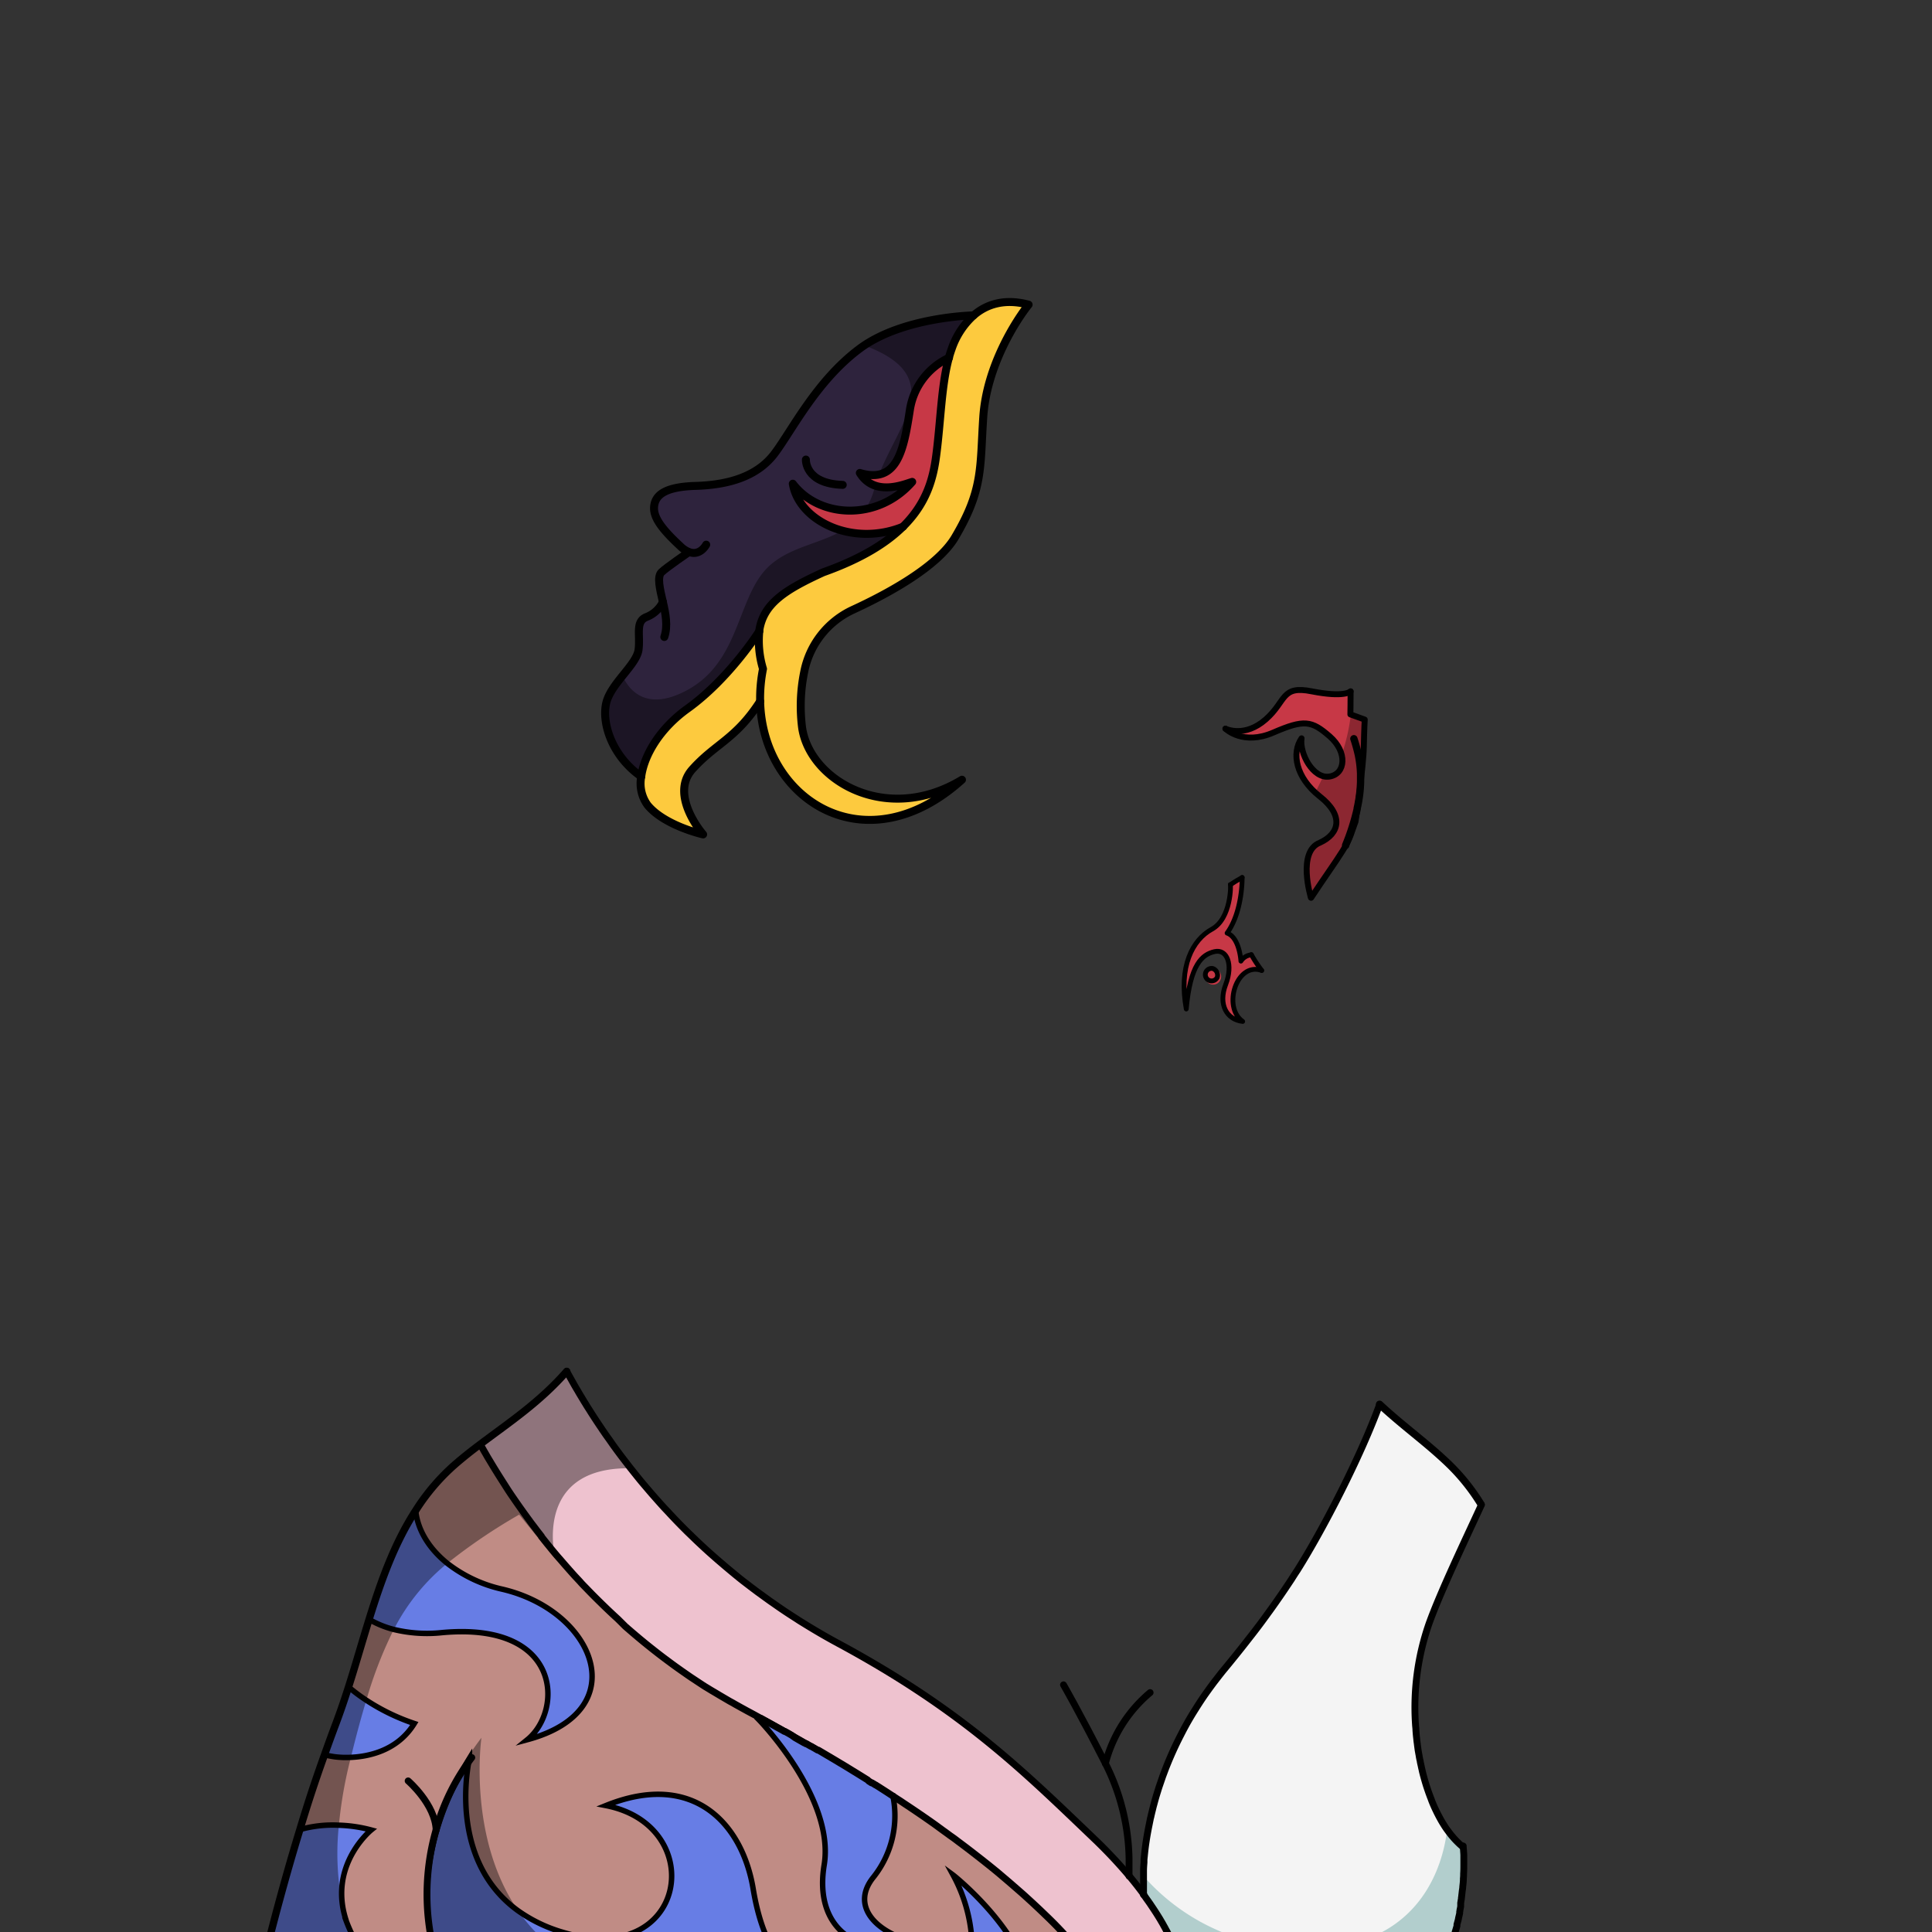 <svg xmlns="http://www.w3.org/2000/svg" viewBox="0 0 432 432">
  <rect x="0" y="0" width="432" height="432" fill="#333333" stroke="none"/>
  <defs>
    <style>.BUNTAI_OTTER_OUTFIT_BUNTAI_OTTER_OUTFIT_37_cls-1{isolation:isolate;}.BUNTAI_OTTER_OUTFIT_BUNTAI_OTTER_OUTFIT_37_cls-2{fill:#eec2cf;}.BUNTAI_OTTER_OUTFIT_BUNTAI_OTTER_OUTFIT_37_cls-3{fill:#f4f4f4;}.BUNTAI_OTTER_OUTFIT_BUNTAI_OTTER_OUTFIT_37_cls-4{fill:#b2cecd;}.BUNTAI_OTTER_OUTFIT_BUNTAI_OTTER_OUTFIT_37_cls-5{fill:#c08c85;}.BUNTAI_OTTER_OUTFIT_BUNTAI_OTTER_OUTFIT_37_cls-6{fill:#677de5;stroke-miterlimit:10;stroke-width:1.22px;}.BUNTAI_OTTER_OUTFIT_BUNTAI_OTTER_OUTFIT_37_cls-10,.BUNTAI_OTTER_OUTFIT_BUNTAI_OTTER_OUTFIT_37_cls-12,.BUNTAI_OTTER_OUTFIT_BUNTAI_OTTER_OUTFIT_37_cls-13,.BUNTAI_OTTER_OUTFIT_BUNTAI_OTTER_OUTFIT_37_cls-16,.BUNTAI_OTTER_OUTFIT_BUNTAI_OTTER_OUTFIT_37_cls-6,.BUNTAI_OTTER_OUTFIT_BUNTAI_OTTER_OUTFIT_37_cls-8{stroke:#000;stroke-linecap:round;}.BUNTAI_OTTER_OUTFIT_BUNTAI_OTTER_OUTFIT_37_cls-7{opacity:0.4;mix-blend-mode:multiply;}.BUNTAI_OTTER_OUTFIT_BUNTAI_OTTER_OUTFIT_37_cls-10,.BUNTAI_OTTER_OUTFIT_BUNTAI_OTTER_OUTFIT_37_cls-12,.BUNTAI_OTTER_OUTFIT_BUNTAI_OTTER_OUTFIT_37_cls-13,.BUNTAI_OTTER_OUTFIT_BUNTAI_OTTER_OUTFIT_37_cls-16,.BUNTAI_OTTER_OUTFIT_BUNTAI_OTTER_OUTFIT_37_cls-8{fill:none;stroke-linejoin:round;}.BUNTAI_OTTER_OUTFIT_BUNTAI_OTTER_OUTFIT_37_cls-8{stroke-width:1.53px;}.BUNTAI_OTTER_OUTFIT_BUNTAI_OTTER_OUTFIT_37_cls-9{fill:#c73846;}.BUNTAI_OTTER_OUTFIT_BUNTAI_OTTER_OUTFIT_37_cls-10{stroke-width:1.07px;}.BUNTAI_OTTER_OUTFIT_BUNTAI_OTTER_OUTFIT_37_cls-11{opacity:0.3;}.BUNTAI_OTTER_OUTFIT_BUNTAI_OTTER_OUTFIT_37_cls-12{stroke-width:1.33px;}.BUNTAI_OTTER_OUTFIT_BUNTAI_OTTER_OUTFIT_37_cls-13{stroke-width:1.64px;}.BUNTAI_OTTER_OUTFIT_BUNTAI_OTTER_OUTFIT_37_cls-14{fill:#fdca3e;}.BUNTAI_OTTER_OUTFIT_BUNTAI_OTTER_OUTFIT_37_cls-15{fill:#2e233d;}.BUNTAI_OTTER_OUTFIT_BUNTAI_OTTER_OUTFIT_37_cls-16{stroke-width:1.78px;}</style>
  </defs>
  <g class="BUNTAI_OTTER_OUTFIT_BUNTAI_OTTER_OUTFIT_37_cls-1">
    <g id="outfit">
      <path class="BUNTAI_OTTER_OUTFIT_BUNTAI_OTTER_OUTFIT_37_cls-2" d="M264.85,441.07H244.92a88.65,88.65,0,0,0-10.68-12.4l-.76-.73-.76-.73-.19-.18-.37-.35-1.37-1.28-1.39-1.27c-.47-.43-.94-.85-1.43-1.27l0,0-.18-.16-1.22-1.06-.47-.41-.85-.73-2-1.7c-.68-.57-1.37-1.13-2.07-1.69l-1.87-1.48-1.67-1.3c-1.12-.87-2.27-1.74-3.43-2.6l-1.77-1.29c-.53-.4-1.08-.79-1.62-1.18L209.1,408c-2.23-1.58-4.52-3.15-6.9-4.72-.42-.28-.84-.58-1.28-.85s-.86-.57-1.29-.84h0c-.84-.55-1.68-1.1-2.53-1.64-.31-.2-.61-.4-.91-.58l-.39-.25h0l-1-.63-.06,0-.13-.08-.12-.08-.1-.07-.22-.13L194,398a1.48,1.48,0,0,0-.13-.08l-.88-.55-1.61-1-.27-.16-1.38-.85-1.39-.85-.4-.23-1.38-.83-.41-.24a1.71,1.71,0,0,0-.23-.13l-.18-.12-.79-.46-.89-.53-.83-.49-.26-.15-.05,0-.08,0-.13-.07-.52-.29-.47-.29-.17-.11-.19-.1,0,0h0l-.06,0h0l-.56-.32-.4-.24-.07,0-.06,0h0l-.06-.05-.29-.16-.07,0-.45-.26-.6-.34-.66-.38-.27-.15L177,388l-1.22-.7-.14-.07-.13-.08-.06,0-.06,0h0l0,0-.12-.07-.17-.1,0,0h0l-.21-.12-.47-.26h0l0,0-.26-.15-.29-.15-1.68-.94-1.71-.94-1.41-.77c-.93-.52-1.87-1-2.81-1.53-.4-.21-.78-.43-1.16-.64s-.8-.44-1.19-.68l-.24-.13c-.31-.16-.61-.33-.91-.51l-.18-.09-1.53-.91-.66-.39-1-.64c-.56-.33-1.11-.68-1.66-1l-.56-.36-2.56-1.69c-.57-.38-1.12-.77-1.68-1.16l-.23-.15c-.45-.3-.87-.61-1.3-.92l-1-.76c-1.23-.91-2.46-1.82-3.64-2.75-.72-.56-1.43-1.13-2.13-1.69-1.64-1.33-3.21-2.67-4.74-4L138.14,362c-1.85-1.68-3.62-3.4-5.33-5.11-.57-.57-1.12-1.14-1.67-1.71s-1-1-1.45-1.54l-1.16-1.24q-1.69-1.87-3.29-3.74c-.47-.54-.94-1.1-1.39-1.65h0c-.19-.23-.37-.43-.52-.64s-.28-.32-.41-.48-.26-.33-.39-.48-.27-.32-.39-.48-.25-.32-.37-.48-.18-.23-.28-.34-.18-.23-.27-.34l-.06-.07-.08-.1a.71.71,0,0,1-.07-.09l-.17-.22-.3-.39-.15-.19-.08-.12-.51-.65-.5-.66q-.44-.6-.9-1.2c-.46-.62-.91-1.24-1.35-1.85s-.81-1.13-1.21-1.7l-.09-.13c-.39-.55-.77-1.11-1.15-1.66s-.75-1.1-1.1-1.64l-1-1.57q-1.65-2.57-3.06-4.94c-.16-.25-.3-.5-.45-.74l-.45-.79c-.23-.39-.45-.77-.66-1.15l-.54-.93c6.5-4.91,13.34-9.41,19.42-16.36.27.49.55,1,.84,1.51.42.75.84,1.52,1.31,2.31l.12.2.12.21.41.7.87,1.44c.14.24.29.49.45.73.29.5.61,1,.93,1.49q1.29,2.07,2.77,4.23a4.63,4.63,0,0,0,.31.46c.36.54.75,1.07,1.13,1.62l1.16,1.65c.81,1.11,1.64,2.22,2.5,3.35a.06.06,0,0,0,0,0l.64.83.65.84c.65.82,1.32,1.66,2,2.5.34.41.69.84,1.05,1.26.71.83,1.43,1.69,2.18,2.54s1.47,1.66,2.22,2.49l1.17,1.24c.39.43.78.84,1.17,1.25.94,1,1.89,1.95,2.86,2.92l1.11,1.07q3.28,3.21,7,6.35c.48.42,1,.85,1.49,1.26,1,.83,2,1.67,3.06,2.49l1.59,1.22,1.46,1.1,2,1.45c.5.36,1,.73,1.53,1.08q2.53,1.8,5.24,3.51l1.4.89c2.57,1.6,5.23,3.16,8,4.65,28.11,15.16,41.9,29.07,57.05,43.52a.16.16,0,0,0,.07.07,107.47,107.47,0,0,1,7.92,8.4c1.15,1.37,2.23,2.75,3.24,4.12h0l.52.71c.27.36.53.73.78,1.1.13.19.26.37.38.56q.4.59.78,1.17l.34.51c.18.28.35.56.52.84l.32.52c.09.14.17.29.25.43l.24.42.3.51,0,0c.05.1.11.19.17.29l.25.47c.07.12.13.24.19.36.17.3.33.61.49.92l.45.87c.16.32.32.64.47,1s.29.61.43.92.21.46.3.68l.05.11c.18.39.34.79.5,1.19,0,.08.07.16.1.25s.13.31.19.47a.56.56,0,0,1,0,.12l0,.07a.14.14,0,0,1,0,.06,2,2,0,0,1,.1.26l.12.32c.13.33.25.65.36,1S264.71,440.63,264.85,441.07Z" />
      <path class="BUNTAI_OTTER_OUTFIT_BUNTAI_OTTER_OUTFIT_37_cls-3" d="M327.35,415.84c0,.37,0,.74,0,1.12,0,.64,0,1.29-.05,2,0,.2,0,.41,0,.61a3.4,3.4,0,0,1,0,.45,1.41,1.41,0,0,1,0,.2c0,.25,0,.51-.05.77,0,0,0,.05,0,.07,0,.28-.05.57-.08.86s0,.38-.06.58a1.33,1.33,0,0,1,0,.21c0,.05,0,.1,0,.14a.68.68,0,0,0,0,.14l-.09.69c0,.2,0,.4-.08.6a.5.5,0,0,1,0,.12c0,.18-.05.36-.08.54a5.07,5.07,0,0,1-.09.54c0,.12,0,.25-.07.38a.09.09,0,0,1,0,.05s0,.05,0,.08v0l-.06.29c-.05.27-.1.55-.17.84,0,0,0,.08,0,.12a.5.5,0,0,1,0,.12c0,.07,0,.14,0,.22s0,.12,0,.18l-.12.55c0,.1-.05.21-.08.32l-.06.24a.26.26,0,0,1,0,.11,2.61,2.61,0,0,1-.06.27c0,.13-.07.26-.1.39a.43.43,0,0,1,0,.05c-.06.24-.13.48-.19.72a1.39,1.39,0,0,1-.06.19c-.06.2-.11.4-.17.6s-.15.52-.24.78l0,.1c-.07.24-.14.48-.22.72l-.06.14a2,2,0,0,1-.07.23l-.06.19a.69.69,0,0,1,0,.1c-.12.37-.25.74-.39,1.12l-.24.64c-.07.19-.14.38-.22.57l0,.05c0,.07,0,.13-.07.2h0c-.1.28-.22.54-.33.82l-.09.21a1.76,1.76,0,0,1-.09.2l0,.06c-.11.29-.24.57-.37.86s-.27.61-.42.92c-.06.15-.14.3-.21.45-.24.5-.49,1-.75,1.51H264.85c-.14-.44-.29-.87-.44-1.31s-.23-.65-.36-1a5.77,5.77,0,0,0-.22-.58.14.14,0,0,0,0-.06.14.14,0,0,0,0-.07.61.61,0,0,1-.05-.12c-.06-.16-.12-.31-.19-.47s-.07-.17-.1-.25c-.16-.4-.32-.8-.5-1.19l-.05-.11c-.09-.22-.19-.45-.3-.68s-.28-.61-.43-.92-.31-.65-.47-1-.29-.58-.45-.87-.31-.61-.49-.92c-.06-.12-.12-.24-.19-.36l-.25-.47c-.06-.1-.12-.19-.17-.29l0,0-.3-.51-.24-.42c-.08-.14-.16-.29-.25-.43l-.32-.52c-.17-.28-.34-.56-.52-.84l-.34-.51q-.37-.58-.78-1.17c-.12-.19-.25-.37-.38-.56-.25-.37-.51-.74-.78-1.1l-.52-.71h0a1.26,1.26,0,0,0,0-.16.34.34,0,0,0,0-.1c0-.07,0-.14,0-.23s0-.2,0-.32a1.09,1.09,0,0,0,0-.18c0-.07,0-.14,0-.21s0-.39,0-.62,0-.67,0-1.06c0-.18,0-.36,0-.55s0-.38,0-.6,0-.51,0-.79h0c0-.18,0-.36,0-.56,0-.57.06-1.18.1-1.84,0-.17,0-.34,0-.52s.05-.58.08-.87c.19-2,.5-4.21,1-6.66l.27-1.34a2.25,2.25,0,0,1,.05-.22c0-.16.07-.34.12-.51.1-.49.23-1,.35-1.49s.21-.88.34-1.33c.26-1,.55-2,.87-3,.12-.39.24-.79.38-1.19q.35-1,.72-2.1l.47-1.25A78,78,0,0,1,264,388c.29-.57.59-1.15.91-1.74q1-1.86,2.19-3.75l.58-.92c.59-.93,1.21-1.87,1.86-2.8.17-.23.33-.47.51-.71.58-.81,1.18-1.63,1.82-2.45s1.28-1.65,1.95-2.46q2.91-3.52,5.54-6.91c.66-.85,1.31-1.69,1.93-2.52s1.25-1.67,1.85-2.49l1.19-1.64c1.3-1.82,2.53-3.6,3.7-5.36q.36-.53.69-1.05l.68-1.06c.23-.35.45-.69.66-1,5.79-9.18,14.18-25.47,18.42-37.09,5.21,4.87,10.66,8.69,15.62,13.5a45.62,45.62,0,0,1,7.07,8.88c-3.8,8.24-9.19,19.52-11.74,26.63a57.06,57.06,0,0,0-3,22.54c0,.4.05.8.09,1.22q.06,1,.18,1.95c0,.32.07.64.12,1,.06.52.13,1,.2,1.54.06.35.11.69.18,1h0c0,.15.05.31.08.46a1.87,1.87,0,0,1,0,.25,2.21,2.21,0,0,1,.05.25c0,.19.08.39.12.59.07.37.15.75.24,1.11s.13.59.2.89.07.33.12.51.13.54.21.8h0c.09.36.18.72.3,1.07s.2.68.3,1c.25.76.5,1.5.78,2.24.09.27.19.54.3.79s.25.64.39,1,.26.62.41.93.28.6.43.9.28.59.44.87.31.57.46.85c.31.53.61,1.05.94,1.55l0,0v0c.13.19.25.38.38.56v0l.2.27.2.27.25.33s0,0,0,0c.17.22.33.43.51.64l.48.56c.23.26.46.5.7.74l.49.48,0,0,.59.53.29,0c0,.35.05.7.07,1.06s.05.63.07,1h0v0Z" />
      <path class="BUNTAI_OTTER_OUTFIT_BUNTAI_OTTER_OUTFIT_37_cls-4" d="M327.36,417c0,.64,0,1.29-.05,2,0,.2,0,.41,0,.61a3.4,3.4,0,0,1,0,.45,1.41,1.41,0,0,1,0,.2c0,.25,0,.51-.05.77s-.05.62-.09.93,0,.38-.06.58,0,.23,0,.35l-.09.7,0,.13c0,.2,0,.4-.08.6a.5.5,0,0,1,0,.12c0,.18-.05.36-.08.54a5.07,5.07,0,0,1-.09.54c0,.12,0,.25-.07.38a.09.09,0,0,1,0,.05.25.25,0,0,1,0,.08v0c0,.1,0,.19,0,.29-.05.27-.1.55-.17.84,0,0,0,.08,0,.12a.5.5,0,0,1,0,.12l0,.1a.5.5,0,0,1,0,.12c0,.06,0,.12,0,.18l-.12.55c0,.1-.05.21-.08.32l-.06.24s0,.08,0,.11h0a2.61,2.61,0,0,1-.06.27c0,.13-.07.26-.1.39a.43.43,0,0,1,0,.05c-.05.2-.11.4-.17.61l0,.11c0,.06,0,.13,0,.19s-.11.4-.17.6-.15.52-.24.78l0,.1c-.07.24-.14.48-.22.72s-.08.24-.13.37l-.06.19a.69.69,0,0,1,0,.1c-.12.37-.25.74-.39,1.12l-.24.64c-.07.19-.14.38-.22.57l0,.05c0,.07,0,.13-.07.2h0c-.17.41-.33.82-.51,1.23l0,.06c-.11.29-.24.57-.37.86s-.27.61-.42.92c-.06.15-.14.3-.21.45-.24.5-.49,1-.75,1.51H264.85c-.14-.44-.29-.87-.44-1.31s-.23-.65-.36-1a5.77,5.77,0,0,0-.22-.58.14.14,0,0,0,0-.06.14.14,0,0,0,0-.07h0a.56.56,0,0,0,0-.12c-.06-.16-.12-.31-.19-.47s-.07-.17-.1-.25c-.16-.4-.32-.8-.5-1.19s-.23-.53-.35-.79-.28-.61-.43-.92-.31-.65-.47-1-.29-.58-.45-.87-.31-.61-.49-.92c-.06-.12-.12-.24-.19-.36s-.17-.31-.26-.47l-.16-.29,0,0q-.25-.46-.54-.93c-.08-.14-.16-.29-.25-.43l-.32-.52c-.28-.45-.56-.9-.86-1.35s-.51-.78-.78-1.17c-.12-.19-.25-.37-.38-.56-.25-.37-.51-.74-.78-1.1s-.34-.47-.51-.71h0s0-.08,0-.16a.34.34,0,0,0,0-.1c0-.07,0-.14,0-.23s0-.2,0-.32a1.09,1.09,0,0,0,0-.18c0-.07,0-.14,0-.21s0-.39,0-.62,0-.67,0-1.06c0-.18,0-.36,0-.55s0-.38,0-.6c5.27,6,17.35,16.34,37.47,16.05,21-.3,28.85-14.31,30.32-26.74h0l.2.28.2.27.25.33s0,0,0,0c.17.22.33.43.51.64l.48.56c.23.26.46.5.7.74l.49.48,0,0,.59.53.29,0c0,.35.05.7.07,1.06s.05.63.06,1h0c0,.34,0,.69,0,1S327.36,416.58,327.36,417Z" />
      <path class="BUNTAI_OTTER_OUTFIT_BUNTAI_OTTER_OUTFIT_37_cls-5" d="M244.92,441.07H58.29c0-.15.07-.3.1-.44C61,430,63.8,419.52,67,409.12q2.58-8.44,5.52-16.76,1.27-3.62,2.63-7.2c1-2.62,1.89-5.29,2.75-8,1.6-5,3-10.12,4.6-15.12,2.69-8.68,5.71-17.1,10.46-24.4a47.29,47.29,0,0,1,8.75-10.18c1.82-1.58,3.69-3.06,5.6-4.49l.54.93c.21.38.43.76.66,1.15l.45.79c.15.24.29.49.45.74q1.41,2.37,3.06,4.94l1,1.57c.35.54.72,1.08,1.1,1.64s.76,1.11,1.15,1.66l.09.13c.4.57.79,1.13,1.21,1.7s.89,1.23,1.35,1.85q.47.6.9,1.2l.5.66.51.65.08.12.15.19.3.39.19.23,0,.08.08.1.06.07c.09.11.17.23.27.34s.19.22.28.34.25.31.37.48.25.31.39.48.25.32.39.48.27.33.41.48.33.41.52.64h0c.45.55.92,1.11,1.39,1.65q1.59,1.86,3.29,3.74l1.16,1.24c.47.52,1,1,1.45,1.54s1.1,1.14,1.67,1.71c1.71,1.71,3.48,3.43,5.33,5.11l1.52,1.36c1.53,1.36,3.1,2.7,4.74,4,.7.56,1.41,1.13,2.13,1.69,1.18.93,2.41,1.84,3.64,2.75l1,.76c.43.31.85.62,1.3.92l.23.15c.56.39,1.11.78,1.68,1.16.84.58,1.7,1.14,2.56,1.69l.56.36c.54.35,1.1.69,1.66,1l1,.64.66.39,1.53.91.18.09c.3.18.6.35.91.51l.24.13c.39.24.78.46,1.19.68s.76.43,1.16.64c.94.5,1.88,1,2.81,1.53l1.41.77,1.71.94,1.68.94.29.15.26.15,0,0h0l.47.26.21.12h0l0,0,.17.1.12.07,0,0h0l.06,0,.06,0,.13.08.14.07.47.26.75.44.7.39.27.15.66.38.6.34.45.26.07,0,.29.16.07,0,0,0,.06,0,.07,0,.4.24.56.32h0l.06,0h0l0,0,.19.1.17.11.47.29.52.29.13.07.08,0,.05,0,.26.15.83.49.89.53.79.46.18.12a1.71,1.71,0,0,1,.23.13l.41.24,1.38.83.4.23,1.39.85,1.38.85.27.16,1.61,1,.88.55.13.08.14.1.22.13.1.07.12.08.13.08.06,0,.07,0,.18.11,0,0h0l0,0h0a1.58,1.58,0,0,0,.24.15,3,3,0,0,0,.33.21h0l0,0h0l.39.25c.3.18.6.38.91.58.85.54,1.69,1.09,2.53,1.64h0c.43.27.85.55,1.29.84s.85.57,1.28.85c2.38,1.57,4.67,3.14,6.9,4.72l1.65,1.18c.54.39,1.09.78,1.62,1.18l1.77,1.29c1.16.86,2.31,1.73,3.43,2.6l1.67,1.3,1.87,1.48c.7.56,1.39,1.12,2.07,1.69l2,1.7.85.73.47.41,1.22,1.06.18.16,0,0c.49.42,1,.84,1.43,1.27l1.39,1.27,1.37,1.28.37.35.19.18.76.73.76.73A88.65,88.65,0,0,1,244.92,441.07Z" />
      <path class="BUNTAI_OTTER_OUTFIT_BUNTAI_OTTER_OUTFIT_37_cls-6" d="M92.64,385.38c-3.75,6.09-10.22,7.4-14.24,7.57a20.32,20.32,0,0,1-3.56-.13,21.22,21.22,0,0,1-2.33-.46q1.27-3.62,2.63-7.2c1-2.62,1.89-5.29,2.75-8a37.66,37.66,0,0,0,4,3A46.27,46.27,0,0,0,92.64,385.38Z" />
      <path class="BUNTAI_OTTER_OUTFIT_BUNTAI_OTTER_OUTFIT_37_cls-6" d="M84.76,441.08h-1.3l-25.07-.43C61,430,63.8,419.52,67,409.12a26.72,26.72,0,0,1,8.72-1A31.57,31.57,0,0,1,83,409.19s-8.57,6.94-6.19,18.08c.15.67.33,1.36.56,2.06v0l0,.06s0,0,0,0a32,32,0,0,0,7.4,11.61Z" />
      <path class="BUNTAI_OTTER_OUTFIT_BUNTAI_OTTER_OUTFIT_37_cls-6" d="M117.91,389c8-6.47,7.83-26.38-19-23.95A31.52,31.52,0,0,1,88,364.34a21.72,21.72,0,0,1-5.52-2.27c2.69-8.68,5.71-17.1,10.46-24.4.38,4.28,2.89,8.52,7.06,11.88a30.94,30.94,0,0,0,12.32,5.8C133.05,360.21,142.09,382.5,117.91,389Z" />
      <path class="BUNTAI_OTTER_OUTFIT_BUNTAI_OTTER_OUTFIT_37_cls-6" d="M176.63,441.07H100.35l-1.43-.54a27.61,27.61,0,0,1-2.3-6.42l0-.15a44.09,44.09,0,0,1-.94-14.31c0-.16,0-.31,0-.45a59.94,59.94,0,0,1,7.21-22.43s0,0,0,0c.65-1.2,1.34-2.41,2.09-3.64,0,.09-.07.33-.14.71-.76,4-3.48,22.95,11,33.41a33.13,33.13,0,0,0,9.89,4.78c28,8.52,32.91-23.77,9.75-28.3,19.51-7.89,30.48,4,32.92,18.57,1.38,8.32,3.91,14.22,8.21,18.79Z" />
      <path class="BUNTAI_OTTER_OUTFIT_BUNTAI_OTTER_OUTFIT_37_cls-6" d="M205,434.44a23.24,23.24,0,0,1-6.71,1c-9.15,0-16-6.31-14-18.45,2.43-15-14.63-32.48-14.63-32.48l.69-.34c10.83,5.94,20.57,11.71,29.31,17.41a22.11,22.11,0,0,1-4.4,18.22C190.35,425.92,195.22,432,205,434.44Z" />
      <path class="BUNTAI_OTTER_OUTFIT_BUNTAI_OTTER_OUTFIT_37_cls-6" d="M229.65,441.07H217a34.88,34.88,0,0,0-3.89-21.82C213.6,419.61,226.15,429.72,229.65,441.07Z" />
      <path class="BUNTAI_OTTER_OUTFIT_BUNTAI_OTTER_OUTFIT_37_cls-7" d="M133.44,441.08H97.38a62,62,0,0,1,.12-32.21,60.8,60.8,0,0,1,10.15-20.3s-3.17,22.18,8.2,38.67a37.71,37.71,0,0,0,17.57,13.84Z" />
      <path class="BUNTAI_OTTER_OUTFIT_BUNTAI_OTTER_OUTFIT_37_cls-7" d="M141,328.26c-.39,0-.8,0-1.21.05-17.15.37-16.62,14-15.91,18.72h0v0h0a15,15,0,0,0,.29,1.55l-8.09-9.9a126.35,126.35,0,0,0-16,10.83,46.32,46.32,0,0,0-12,14.79,92.72,92.72,0,0,0-6.16,15.85c-1.15,3.78-2.29,8-3.45,12.76-.09.37-.19.74-.28,1.11a95.78,95.78,0,0,0-2.41,14.06h0a59.23,59.23,0,0,0,1.05,19.14c.18.72.36,1.4.56,2.06v0l0,.06s0,0,0,0c2.13,7.27,5.34,10.83,6.1,11.59H58.29c0-.15.07-.3.1-.44C61,430,63.8,419.52,67,409.12q2.58-8.44,5.52-16.76,1.27-3.62,2.63-7.2c1-2.62,1.89-5.29,2.75-8,1.6-5,3-10.12,4.6-15.12,2.69-8.68,5.71-17.1,10.46-24.4a47.29,47.29,0,0,1,8.75-10.18c1.82-1.58,3.69-3.06,5.6-4.49,6.5-4.91,13.34-9.41,19.42-16.36.27.49.55,1,.84,1.51.42.75.84,1.52,1.31,2.31l.12.2.12.21.41.7.87,1.44c.14.24.29.49.45.73.29.5.61,1,.93,1.49q1.29,2.07,2.77,4.23a4.63,4.63,0,0,0,.31.46c.36.54.75,1.07,1.13,1.62l1.16,1.65c.81,1.11,1.64,2.22,2.5,3.35a.06.06,0,0,0,0,0l.64.83Z" />
      <path class="BUNTAI_OTTER_OUTFIT_BUNTAI_OTTER_OUTFIT_37_cls-8" d="M126.72,306.64c.27.49.55,1,.84,1.51.42.75.84,1.52,1.31,2.31l.12.2a2.39,2.39,0,0,0,.13.21l.4.7.87,1.44c.14.24.29.49.45.73.29.5.61,1,.93,1.49q1.29,2.07,2.77,4.23a4.63,4.63,0,0,0,.31.46c.36.54.73,1.07,1.13,1.62s.76,1.09,1.16,1.65c.8,1.11,1.62,2.22,2.5,3.35a.06.06,0,0,0,0,0l.64.83.65.84c.65.82,1.32,1.66,2,2.5.34.41.69.84,1.05,1.26.71.83,1.43,1.69,2.18,2.54s1.47,1.66,2.22,2.49l1.17,1.24c.39.43.78.84,1.17,1.25.94,1,1.89,1.95,2.86,2.92l1.11,1.07q3.28,3.21,7,6.35c.48.42,1,.85,1.49,1.26,1,.83,2,1.67,3.06,2.49l1.59,1.22,1.46,1.1,2,1.45c.5.36,1,.73,1.53,1.08q2.53,1.8,5.24,3.51c.46.31.93.61,1.4.89,2.57,1.6,5.23,3.16,8,4.65,28.11,15.16,41.9,29.07,57.05,43.52a.16.16,0,0,0,.07.07,107.47,107.47,0,0,1,7.92,8.4c1.15,1.37,2.23,2.75,3.24,4.12" />
      <path class="BUNTAI_OTTER_OUTFIT_BUNTAI_OTTER_OUTFIT_37_cls-8" d="M255.71,423.65c.17.24.35.47.51.71s.53.73.78,1.1c.13.18.26.37.38.56q.4.59.78,1.17c.3.45.58.9.86,1.35l.32.52c.09.14.17.29.25.43q.29.47.54.93l0,0,.16.29c.09.16.18.31.26.47s.13.24.19.36c.18.31.34.61.49.92s.31.58.45.87.32.65.47,1,.29.61.43.92.24.53.35.79.34.79.5,1.19a2.6,2.6,0,0,1,.1.25c.07.16.13.31.19.47a.56.56,0,0,1,0,.12h0a.14.14,0,0,1,0,.07.14.14,0,0,1,0,.06,5.77,5.77,0,0,1,.22.58c.13.33.25.65.36,1s.3.87.44,1.31h0" />
      <path class="BUNTAI_OTTER_OUTFIT_BUNTAI_OTTER_OUTFIT_37_cls-8" d="M244.92,441.07a88.65,88.65,0,0,0-10.68-12.4l-.76-.73-.76-.73-.19-.18-.37-.35-1.37-1.28-1.39-1.27c-.47-.43-.94-.85-1.43-1.27l0,0-.18-.16-1.22-1.06-.47-.41-.85-.73-2-1.7c-.68-.57-1.38-1.13-2.07-1.69l-1.87-1.48-1.67-1.3c-1.12-.87-2.27-1.74-3.43-2.6q-.87-.68-1.77-1.29c-.53-.4-1.08-.79-1.62-1.18L209.1,408c-2.23-1.58-4.52-3.15-6.9-4.72-.42-.28-.84-.58-1.28-.85s-.86-.57-1.29-.84h0c-.84-.55-1.68-1.1-2.53-1.64-.31-.2-.61-.4-.91-.58l-.39-.25-.06,0h0l-.2-.14-.13-.07-.13-.09-.11-.06h0l0,0h0l0,0-.18-.11-.07,0-.06,0-.13-.08-.12-.08-.1-.07-.22-.13L194,398a1.48,1.48,0,0,0-.13-.08l-.88-.55-1.61-1-.27-.16-1.38-.85-1.39-.85-.4-.23-1.38-.83-.41-.24a1.71,1.71,0,0,0-.23-.13l-.18-.12-.79-.46-.89-.53-.83-.49-.26-.15-.05,0-.08,0-.13-.07-.69-.41h0l-.29-.16-.17-.11-.19-.1,0,0h0l-.06,0h0l-.56-.32-.4-.24-.07,0-.06,0h0l-.35-.21-.07,0-.45-.26-.6-.34-.66-.38-.27-.15L177,388l-.75-.44-.47-.26-.14-.07-.13-.08-.06,0-.06,0h0l0,0-.12-.07-.17-.1,0,0h0l-.21-.12-.47-.26h0l0,0-.26-.15-.29-.15-1.68-.94-1.71-.94-1.41-.77c-.93-.52-1.87-1-2.81-1.53-.4-.21-.78-.43-1.16-.64s-.8-.44-1.19-.68l-.24-.13c-.31-.16-.61-.33-.91-.51l-1.71-1c-.57-.34-1.13-.68-1.68-1s-1.11-.68-1.66-1l-.56-.36-2.56-1.69c-.57-.38-1.12-.77-1.68-1.16-.86-.6-1.72-1.21-2.57-1.83-1.23-.91-2.46-1.82-3.64-2.75-.72-.56-1.43-1.13-2.13-1.69-1.64-1.33-3.21-2.67-4.74-4L138.14,362c-1.85-1.68-3.62-3.4-5.33-5.11-.57-.57-1.12-1.14-1.67-1.71s-1-1-1.45-1.54l-1.16-1.24q-1.69-1.87-3.29-3.74c-.48-.53-.94-1.08-1.39-1.62h0c-.32-.38-.64-.77-.94-1.15-.14-.16-.26-.33-.39-.48s-.27-.32-.39-.48-.45-.55-.65-.82c-.1-.11-.18-.23-.27-.34l-.06-.07-.08-.1,0-.08h0l-.17-.22-.3-.39-.15-.19c-.21-.26-.4-.51-.59-.77l-.5-.66c-.31-.4-.62-.8-.9-1.2-.46-.62-.91-1.24-1.35-1.85s-.81-1.13-1.21-1.7l-.09-.13c-.39-.55-.77-1.11-1.15-1.66s-.75-1.1-1.1-1.64l-1-1.57q-1.65-2.57-3.06-4.94c-.16-.25-.3-.5-.45-.74l-.45-.79c-.23-.39-.45-.77-.66-1.15l-.54-.93" />
      <path class="BUNTAI_OTTER_OUTFIT_BUNTAI_OTTER_OUTFIT_37_cls-8" d="M247.17,394.31a48.89,48.89,0,0,1,5.29,21.2v4" />
      <path class="BUNTAI_OTTER_OUTFIT_BUNTAI_OTTER_OUTFIT_37_cls-8" d="M237.8,376.73s3.24,5.57,9.37,17.57" />
      <path class="BUNTAI_OTTER_OUTFIT_BUNTAI_OTTER_OUTFIT_37_cls-8" d="M247.17,394.31h0a30.77,30.77,0,0,1,10-15.84" />
      <path class="BUNTAI_OTTER_OUTFIT_BUNTAI_OTTER_OUTFIT_37_cls-8" d="M327.18,412.77c0,.35.05.7.07,1.06s.05.63.06,1h0c0,.34,0,.69,0,1s0,.74,0,1.12c0,.64,0,1.29-.05,2,0,.35,0,.7-.05,1.06a1.41,1.41,0,0,1,0,.2c0,.55-.08,1.12-.14,1.7,0,.26-.05.52-.09.79s-.07.64-.12,1,0,.4-.08.6a.5.5,0,0,1,0,.12c0,.18-.05.36-.08.54a5.07,5.07,0,0,1-.09.54l0,.2a1.16,1.16,0,0,1,0,.18.09.09,0,0,1,0,.05s0,.05,0,.08v0c0,.1,0,.19,0,.29-.05.27-.1.55-.17.84,0,0,0,.08,0,.12a1,1,0,0,1-.05.22.5.5,0,0,1,0,.12c0,.06,0,.12,0,.18-.06.29-.13.58-.2.87l-.06.24s0,.08,0,.11a2.68,2.68,0,0,0-.07.27c0,.13-.07.26-.1.39l-.18.66,0,.11c0,.06,0,.13,0,.19s-.11.4-.17.6-.15.52-.24.78l0,.1c-.09.29-.18.57-.28.86a2,2,0,0,1-.07.23l-.06.19a.42.42,0,0,1,0,.1c-.12.37-.25.74-.39,1.12l-.24.64c-.07.19-.14.38-.22.57l0,.05-.08.2h0c-.17.41-.33.82-.51,1.23l0,.06c-.11.29-.24.57-.37.86s-.27.61-.42.92l-.21.45c-.24.5-.49,1-.75,1.51h0" />
      <path class="BUNTAI_OTTER_OUTFIT_BUNTAI_OTTER_OUTFIT_37_cls-8" d="M255.7,423.65h0a1.26,1.26,0,0,0,0-.16.34.34,0,0,0,0-.1c0-.07,0-.14,0-.23s0-.2,0-.32a1.09,1.09,0,0,0,0-.18c0-.47,0-1.11,0-1.89,0-.18,0-.36,0-.55s0-.38,0-.6,0-.51,0-.79h0c0-.18,0-.36,0-.56,0-.57.05-1.18.1-1.84,0-.17,0-.34,0-.52s.05-.58.08-.87c.19-2,.5-4.21,1-6.66l.27-1.34a2.25,2.25,0,0,1,.05-.22c0-.16.07-.34.12-.51.1-.49.23-1,.35-1.49s.21-.88.34-1.33c.26-1,.55-2,.87-3,.12-.39.24-.79.38-1.19q.35-1,.72-2.1l.47-1.25A78,78,0,0,1,264,388c.29-.57.59-1.15.91-1.74q1-1.86,2.19-3.75l.58-.92c.59-.93,1.21-1.87,1.86-2.8.17-.23.33-.47.51-.71.58-.81,1.18-1.63,1.82-2.45s1.27-1.65,1.95-2.46q2.91-3.52,5.54-6.91,2-2.53,3.78-5l1.19-1.64c1.3-1.82,2.53-3.6,3.7-5.36l.7-1.05.67-1.06c.23-.35.45-.69.66-1,5.79-9.18,14.18-25.47,18.42-37.09" />
      <path class="BUNTAI_OTTER_OUTFIT_BUNTAI_OTTER_OUTFIT_37_cls-8" d="M326.89,412.8l-.59-.53,0,0-.49-.48c-.24-.24-.47-.48-.7-.74l-.48-.56c-.18-.21-.34-.42-.51-.64,0,0,0,0,0,0l-.25-.33-.2-.27-.2-.27h0c-.13-.18-.25-.37-.38-.56v0l0,0c-.32-.5-.63-1-.94-1.55-.15-.28-.31-.56-.46-.85s-.3-.58-.44-.87-.29-.6-.43-.9-.28-.62-.41-.93-.26-.63-.39-1-.21-.52-.3-.79c-.28-.74-.53-1.48-.78-2.24-.1-.34-.21-.68-.3-1s-.21-.7-.3-1.07h0c-.08-.26-.14-.53-.21-.8s-.09-.35-.12-.51-.14-.58-.2-.89-.17-.74-.24-1.11c0-.2-.09-.4-.12-.59a2.21,2.21,0,0,0-.05-.25,1.84,1.84,0,0,0-.05-.25c0-.15-.05-.31-.07-.46h0c-.07-.35-.12-.69-.18-1-.07-.51-.14-1-.2-1.54-.05-.31-.09-.63-.12-1q-.12-1-.18-1.95c0-.42-.07-.82-.09-1.22a57.06,57.06,0,0,1,3-22.54c2.55-7.11,7.94-18.39,11.74-26.63" />
      <path class="BUNTAI_OTTER_OUTFIT_BUNTAI_OTTER_OUTFIT_37_cls-8" d="M105.49,393a47.54,47.54,0,0,0-8,16.2,52.37,52.37,0,0,0,1,31.88" />
      <path class="BUNTAI_OTTER_OUTFIT_BUNTAI_OTTER_OUTFIT_37_cls-8" d="M91.26,398.21s6.06,5.23,6.26,11" />
      <path class="BUNTAI_OTTER_OUTFIT_BUNTAI_OTTER_OUTFIT_37_cls-9" d="M271.19,216.59a1.79,1.79,0,1,1-1.68,1.43A1.57,1.57,0,0,1,271.19,216.59Z" />
      <path class="BUNTAI_OTTER_OUTFIT_BUNTAI_OTTER_OUTFIT_37_cls-9" d="M282.12,217c-5.62-2-8.84,8.18-4.25,11.4-3.57-.39-5.52-3.77-3.8-8.26s.3-8-2.49-7.36-5.43,2.85-6.33,12.84c-1.73-9.51,1.36-15.45,5.73-17.85s4.25-10.07,4.13-10c.79-.52,1.66-1.05,2.64-1.6,0,0,.13,7.59-3.37,12.43,2.81,1,3.09,6.27,3.09,6.27a3.13,3.13,0,0,1,2.33-1.41h0A30.3,30.3,0,0,0,282.12,217Z" />
      <path class="BUNTAI_OTTER_OUTFIT_BUNTAI_OTTER_OUTFIT_37_cls-10" d="M277.75,196.21c-1,.55-1.85,1.08-2.64,1.6" />
      <path class="BUNTAI_OTTER_OUTFIT_BUNTAI_OTTER_OUTFIT_37_cls-10" d="M282.12,217a30.3,30.3,0,0,1-2.32-3.55" />
      <path class="BUNTAI_OTTER_OUTFIT_BUNTAI_OTTER_OUTFIT_37_cls-10" d="M277.75,196.21s.13,7.59-3.37,12.43c2.81,1,3.09,6.27,3.09,6.27a3.13,3.13,0,0,1,2.33-1.41" />
      <path class="BUNTAI_OTTER_OUTFIT_BUNTAI_OTTER_OUTFIT_37_cls-10" d="M282.12,217c-5.62-2-8.84,8.18-4.25,11.4-3.57-.39-5.52-3.77-3.8-8.26s.3-8-2.49-7.36-5.43,2.85-6.33,12.84c-1.73-9.51,1.36-15.45,5.73-17.85s4.25-10.07,4.13-10" />
      <path class="BUNTAI_OTTER_OUTFIT_BUNTAI_OTTER_OUTFIT_37_cls-10" d="M272.17,218.56a1.4,1.4,0,1,1-1-2A1.58,1.58,0,0,1,272.17,218.56Z" />
      <path class="BUNTAI_OTTER_OUTFIT_BUNTAI_OTTER_OUTFIT_37_cls-9" d="M305.15,160.9s0,.28,0,.89c0,.09,0,.19,0,.29s0,.25,0,.39,0,.27,0,.42c0,1-.08,2.33-.11,4.15-.06,2.88-.8,8.89-1.33,12.84,0,.34-.09.67-.13,1,0,.11,0,.21,0,.32-.21,1.52-.35,2.51-.35,2.51l-.28.75v0a.14.14,0,0,0,0,.06c-.17.45-.42,1.15-.83,2.25-.08.22-.16.42-.25.64,0,0,0,0,0,0a15.77,15.77,0,0,1-.71,1.43c-.9,1.63-2.2,3.53-4,6.09-1.11,1.62-2.4,3.5-3.89,5.76,0,0-3.14-10.26,2-12.27,4.45-2,5.41-6.1,0-10.34-.39-.31-.75-.62-1.09-.94-4.43-4.08-5.11-9-3-12.06-.44,2.88,1.79,7.59,4.75,8.45a3.31,3.31,0,0,0,1.47.1l.15,0,.11,0c2.19-.49,3.11-2.62,2.44-5a8.27,8.27,0,0,0-2.64-4c-2.75-2.39-4.38-3.28-7.32-2.68h0a28.48,28.48,0,0,0-5.27,1.84c-6.75,2.89-10.5-.7-10.7-.88.23.09,4.46,1.89,9-2.09s3.39-7.67,10.33-6.27c7.2,1.44,8.57.11,8.65,0,0,2.13-.05,5.14-.05,5.14h0Z" />
      <path class="BUNTAI_OTTER_OUTFIT_BUNTAI_OTTER_OUTFIT_37_cls-11" d="M305.16,160.91s0,.32-.06.88c0,.09,0,.19,0,.29s0,.25,0,.39,0,.27,0,.42c-.22,3.63-.73,11.48-1.44,17,0,.34-.09.67-.13,1,0,.11,0,.21,0,.32a31.73,31.73,0,0,1-.63,3.26v0a.14.14,0,0,0,0,.06,19.24,19.24,0,0,1-1.08,2.89s0,0,0,0c-.22.48-.45,1-.71,1.43-.9,1.63-2.2,3.53-4,6.09-1.11,1.62-2.4,3.5-3.89,5.76,0,0-3.14-10.26,2-12.27,4.45-2,5.41-6.1,0-10.34-.39-.31-.75-.62-1.09-.94.64-1.23,1.23-2.46,1.75-3.61a3.31,3.31,0,0,0,1.47.1l.15,0a2.17,2.17,0,0,1-.07.24l.18-.26c2.19-.49,3.11-2.62,2.44-5a42.35,42.35,0,0,0,2-8.87l3.2,1.15Z" />
      <path class="BUNTAI_OTTER_OUTFIT_BUNTAI_OTTER_OUTFIT_37_cls-12" d="M302,154.6c0,2.13-.05,5.14-.05,5.14l3.21,1.16s-.12,1.64-.21,6.14-1.85,16.66-1.85,16.66L302,186.78c-.79,2.14-2.38,4.47-4.93,8.19-1.11,1.62-2.4,3.5-3.89,5.76" />
      <path class="BUNTAI_OTTER_OUTFIT_BUNTAI_OTTER_OUTFIT_37_cls-12" d="M274,162.93c.19.18,4,3.77,10.7.88,6.93-3,8.56-2.69,12.61.83s3.6,8.44-.06,9-6.72-5.21-6.22-8.55c-2.27,3.28-1.31,8.76,4.09,13s4.44,8.32,0,10.34c-5.13,2-2,12.27-2,12.27" />
      <path class="BUNTAI_OTTER_OUTFIT_BUNTAI_OTTER_OUTFIT_37_cls-12" d="M302,154.59h0c-.08.08-1.45,1.41-8.65,0-6.94-1.4-5.67,2.18-10.33,6.27s-8.76,2.18-9,2.09h0" />
      <path class="BUNTAI_OTTER_OUTFIT_BUNTAI_OTTER_OUTFIT_37_cls-13" d="M300.89,189.05h0a.17.17,0,0,0,0-.07,50.82,50.82,0,0,0,2.58-8.09.68.68,0,0,0,0-.14c.09-.39.17-.78.24-1.16a29.72,29.72,0,0,0,.52-4.81v-.06q0-.54,0-1.05c0-.23,0-.46,0-.69a24.91,24.91,0,0,0-.5-4.19h0a36.68,36.68,0,0,0-1-3.61" />
      <path class="BUNTAI_OTTER_OUTFIT_BUNTAI_OTTER_OUTFIT_37_cls-13" d="M126.72,306.64c-6.08,6.95-12.92,11.45-19.42,16.36-1.91,1.43-3.78,2.91-5.6,4.49A47.29,47.29,0,0,0,93,337.67c-4.75,7.3-7.77,15.72-10.46,24.4-1.56,5-3,10.1-4.6,15.12-.86,2.68-1.76,5.35-2.75,8q-1.35,3.58-2.63,7.2-3,8.31-5.52,16.76c-3.19,10.4-6,20.92-8.6,31.51,0,.14-.07.29-.1.44" />
      <path class="BUNTAI_OTTER_OUTFIT_BUNTAI_OTTER_OUTFIT_37_cls-13" d="M308.48,314c5.21,4.87,10.66,8.69,15.62,13.5a45.62,45.62,0,0,1,7.07,8.88" />
      <path class="BUNTAI_OTTER_OUTFIT_BUNTAI_OTTER_OUTFIT_37_cls-14" d="M170,156.83h0c-5.48,8.51-10,9.4-15.18,15.22s2.43,14.54,2.43,14.54-8.56-1.92-12.39-6.52a8.18,8.18,0,0,1-1.45-6.4c.65-4.86,4.2-10.79,10.34-15.2,9.22-6.61,15.84-17,16.06-17.32a21.8,21.8,0,0,0,.83,8.41A33.81,33.81,0,0,0,170,156.83Z" />
      <path class="BUNTAI_OTTER_OUTFIT_BUNTAI_OTTER_OUTFIT_37_cls-14" d="M217.72,70.52c2.91-2.52,6.94-3.82,12.3-2.4-2.89,3.6-9.4,13.75-10.16,25.15s0,16.18-6.31,26.87c-3.92,6.62-15.17,12.68-22.81,16.2a19.38,19.38,0,0,0-10.93,13.95,38.1,38.1,0,0,0-.47,12.32c1.65,11.91,18.87,22,35.76,11.74-21.55,19.42-44.61,4.52-45.13-17.52a33.81,33.81,0,0,1,.64-7.27,21.8,21.8,0,0,1-.83-8.41h0c.84-6.21,5.86-9.3,14.33-13.18,8.54-3,14.13-6.55,17.83-10.21,5.37-5.3,6.77-10.93,7.42-15.9,1-7.6,1.14-15.71,2.84-21.88.18-.66.38-1.29.6-1.9A17.81,17.81,0,0,1,217.72,70.52Z" />
      <path class="BUNTAI_OTTER_OUTFIT_BUNTAI_OTTER_OUTFIT_37_cls-9" d="M209.36,101.85c-.65,5-2.05,10.6-7.42,15.9-11.17,4.56-23.26-1.15-24.67-9.6,5.93,7.77,19,8.41,26.7-.41-1.77.52-8.42,3.39-11.71-2,8.43,2.5,9.8-5.19,11.18-14A15.43,15.43,0,0,1,212.2,80C210.5,86.14,210.37,94.25,209.36,101.85Z" />
      <path class="BUNTAI_OTTER_OUTFIT_BUNTAI_OTTER_OUTFIT_37_cls-15" d="M217.72,70.52a17.81,17.81,0,0,0-4.92,7.55c-.22.61-.42,1.24-.6,1.9a15.41,15.41,0,0,0-8.58,10.78c-.07.31-.13.64-.19,1-1.1,7-2.18,13.36-6.87,14.36a8.71,8.71,0,0,1-4.3-.34,6.37,6.37,0,0,0,3.45,2.85c3.24,1.09,7-.47,8.26-.85a18.52,18.52,0,0,1-10.44,6.08c-6.18,1.22-12.58-.86-16.26-5.67.83,4.94,5.3,8.95,11.11,10.5a21.33,21.33,0,0,0,13.56-.9c-3.7,3.66-9.29,7.17-17.83,10.21-8.47,3.88-13.49,7-14.33,13.18h0a74.65,74.65,0,0,1-9,11.15,53.82,53.82,0,0,1-7.08,6.17c-6.14,4.41-9.69,10.34-10.34,15.19-6.58-4.59-8.86-11.95-7.83-16.41.5-2.13,2.08-4.18,3.65-6.14,1.7-2.12,3.38-4.11,3.59-5.89.4-3.42-.78-6.32,1.8-7.27a6.93,6.93,0,0,0,3.65-3.36c-.68-2.93-1.45-5.5-.32-6.63s6.09-4.49,6.09-4.49l0,0a5.71,5.71,0,0,1-1.84-1.22c-3.73-3.46-6.09-6.23-5.94-8.77s2.09-4.57,9.27-4.78,13.76-2,17.71-7.28,9.39-16.26,19-23.42c.34-.25.69-.5,1-.73C203,70.77,217.72,70.52,217.72,70.52Z" />
      <path class="BUNTAI_OTTER_OUTFIT_BUNTAI_OTTER_OUTFIT_37_cls-7" d="M201.94,117.75c-3.7,3.66-9.29,7.17-17.83,10.21-8.47,3.88-13.49,7-14.33,13.18h0a74.65,74.65,0,0,1-9,11.15,53.82,53.82,0,0,1-7.08,6.17c-6.14,4.41-9.69,10.34-10.34,15.19-6.58-4.59-8.86-11.95-7.83-16.41.5-2.13,2.08-4.18,3.65-6.14,1.39,3.09,5.2,8.1,14.24,3.34a20.18,20.18,0,0,0,4.5-3.21c7.76-7.35,7.81-19.15,14.3-24.87,4.65-4.09,11.07-4.78,16.14-7.72A21.33,21.33,0,0,0,201.94,117.75Z" />
      <path class="BUNTAI_OTTER_OUTFIT_BUNTAI_OTTER_OUTFIT_37_cls-7" d="M204,107.74a18.52,18.52,0,0,1-10.44,6.08,16.57,16.57,0,0,0,2-4.72c.05-.17.09-.34.15-.51C199,109.68,202.7,108.12,204,107.74Z" />
      <path class="BUNTAI_OTTER_OUTFIT_BUNTAI_OTTER_OUTFIT_37_cls-7" d="M217.72,70.52a17.81,17.81,0,0,0-4.92,7.55c-.22.61-.42,1.24-.6,1.9a15.41,15.41,0,0,0-8.58,10.78c-.07.31-.13.64-.19,1-1.1,7-2.18,13.36-6.87,14.36,2.14-5.52,5.64-10.71,6.81-15.38,1.33-5.25-.28-9.84-10.06-13.48C203,70.77,217.72,70.52,217.72,70.52Z" />
      <path class="BUNTAI_OTTER_OUTFIT_BUNTAI_OTTER_OUTFIT_37_cls-16" d="M169.78,141.15a21.8,21.8,0,0,0,.83,8.41,33.81,33.81,0,0,0-.64,7.27c.52,22,23.58,36.94,45.13,17.52-16.89,10.23-34.11.17-35.76-11.74a38.1,38.1,0,0,1,.47-12.32,19.38,19.38,0,0,1,10.93-13.95c7.64-3.52,18.89-9.58,22.81-16.2,6.33-10.69,5.56-15.48,6.31-26.87S227.13,71.72,230,68.12c-5.36-1.42-9.39-.12-12.3,2.4a17.81,17.81,0,0,0-4.92,7.55c-.22.61-.42,1.24-.6,1.9-1.7,6.17-1.83,14.28-2.84,21.88-.65,5-2.05,10.6-7.42,15.9-3.7,3.66-9.29,7.17-17.83,10.21-8.47,3.88-13.49,7-14.33,13.18" />
      <path class="BUNTAI_OTTER_OUTFIT_BUNTAI_OTTER_OUTFIT_37_cls-16" d="M157.91,121.79s-1.34,2.61-3.88,1.63a5.71,5.71,0,0,1-1.84-1.22c-3.73-3.46-6.09-6.23-5.94-8.77s2.09-4.57,9.27-4.78,13.76-2,17.71-7.28,9.39-16.26,19-23.42,25.45-7.43,25.45-7.43" />
      <path class="BUNTAI_OTTER_OUTFIT_BUNTAI_OTTER_OUTFIT_37_cls-16" d="M154,123.47s-5.09,3.49-6.1,4.49-.36,3.7.32,6.63c.61,2.58,1.16,5.43.32,7.84" />
      <path class="BUNTAI_OTTER_OUTFIT_BUNTAI_OTTER_OUTFIT_37_cls-16" d="M148.24,134.59a6.89,6.89,0,0,1-3.65,3.36c-2.58,1-1.4,3.85-1.8,7.27s-6.2,7.58-7.24,12,1.25,11.82,7.83,16.42" />
      <path class="BUNTAI_OTTER_OUTFIT_BUNTAI_OTTER_OUTFIT_37_cls-16" d="M169.78,141.14h0c-.22.34-6.84,10.71-16.06,17.32-6.14,4.41-9.69,10.34-10.34,15.2a8.18,8.18,0,0,0,1.45,6.4c3.83,4.6,12.39,6.52,12.39,6.52s-7.62-8.73-2.43-14.54,9.7-6.71,15.18-15.22" />
      <path class="BUNTAI_OTTER_OUTFIT_BUNTAI_OTTER_OUTFIT_37_cls-16" d="M212.2,80a15.43,15.43,0,0,0-8.76,11.75c-1.38,8.83-2.75,16.52-11.18,14,3.29,5.39,9.94,2.52,11.71,2-7.71,8.82-20.77,8.18-26.7.41,1.41,8.45,13.5,14.16,24.67,9.6" />
      <path class="BUNTAI_OTTER_OUTFIT_BUNTAI_OTTER_OUTFIT_37_cls-16" d="M180.2,102.76s-.26,5.4,8.24,5.66" />
    </g>
  </g>
</svg>